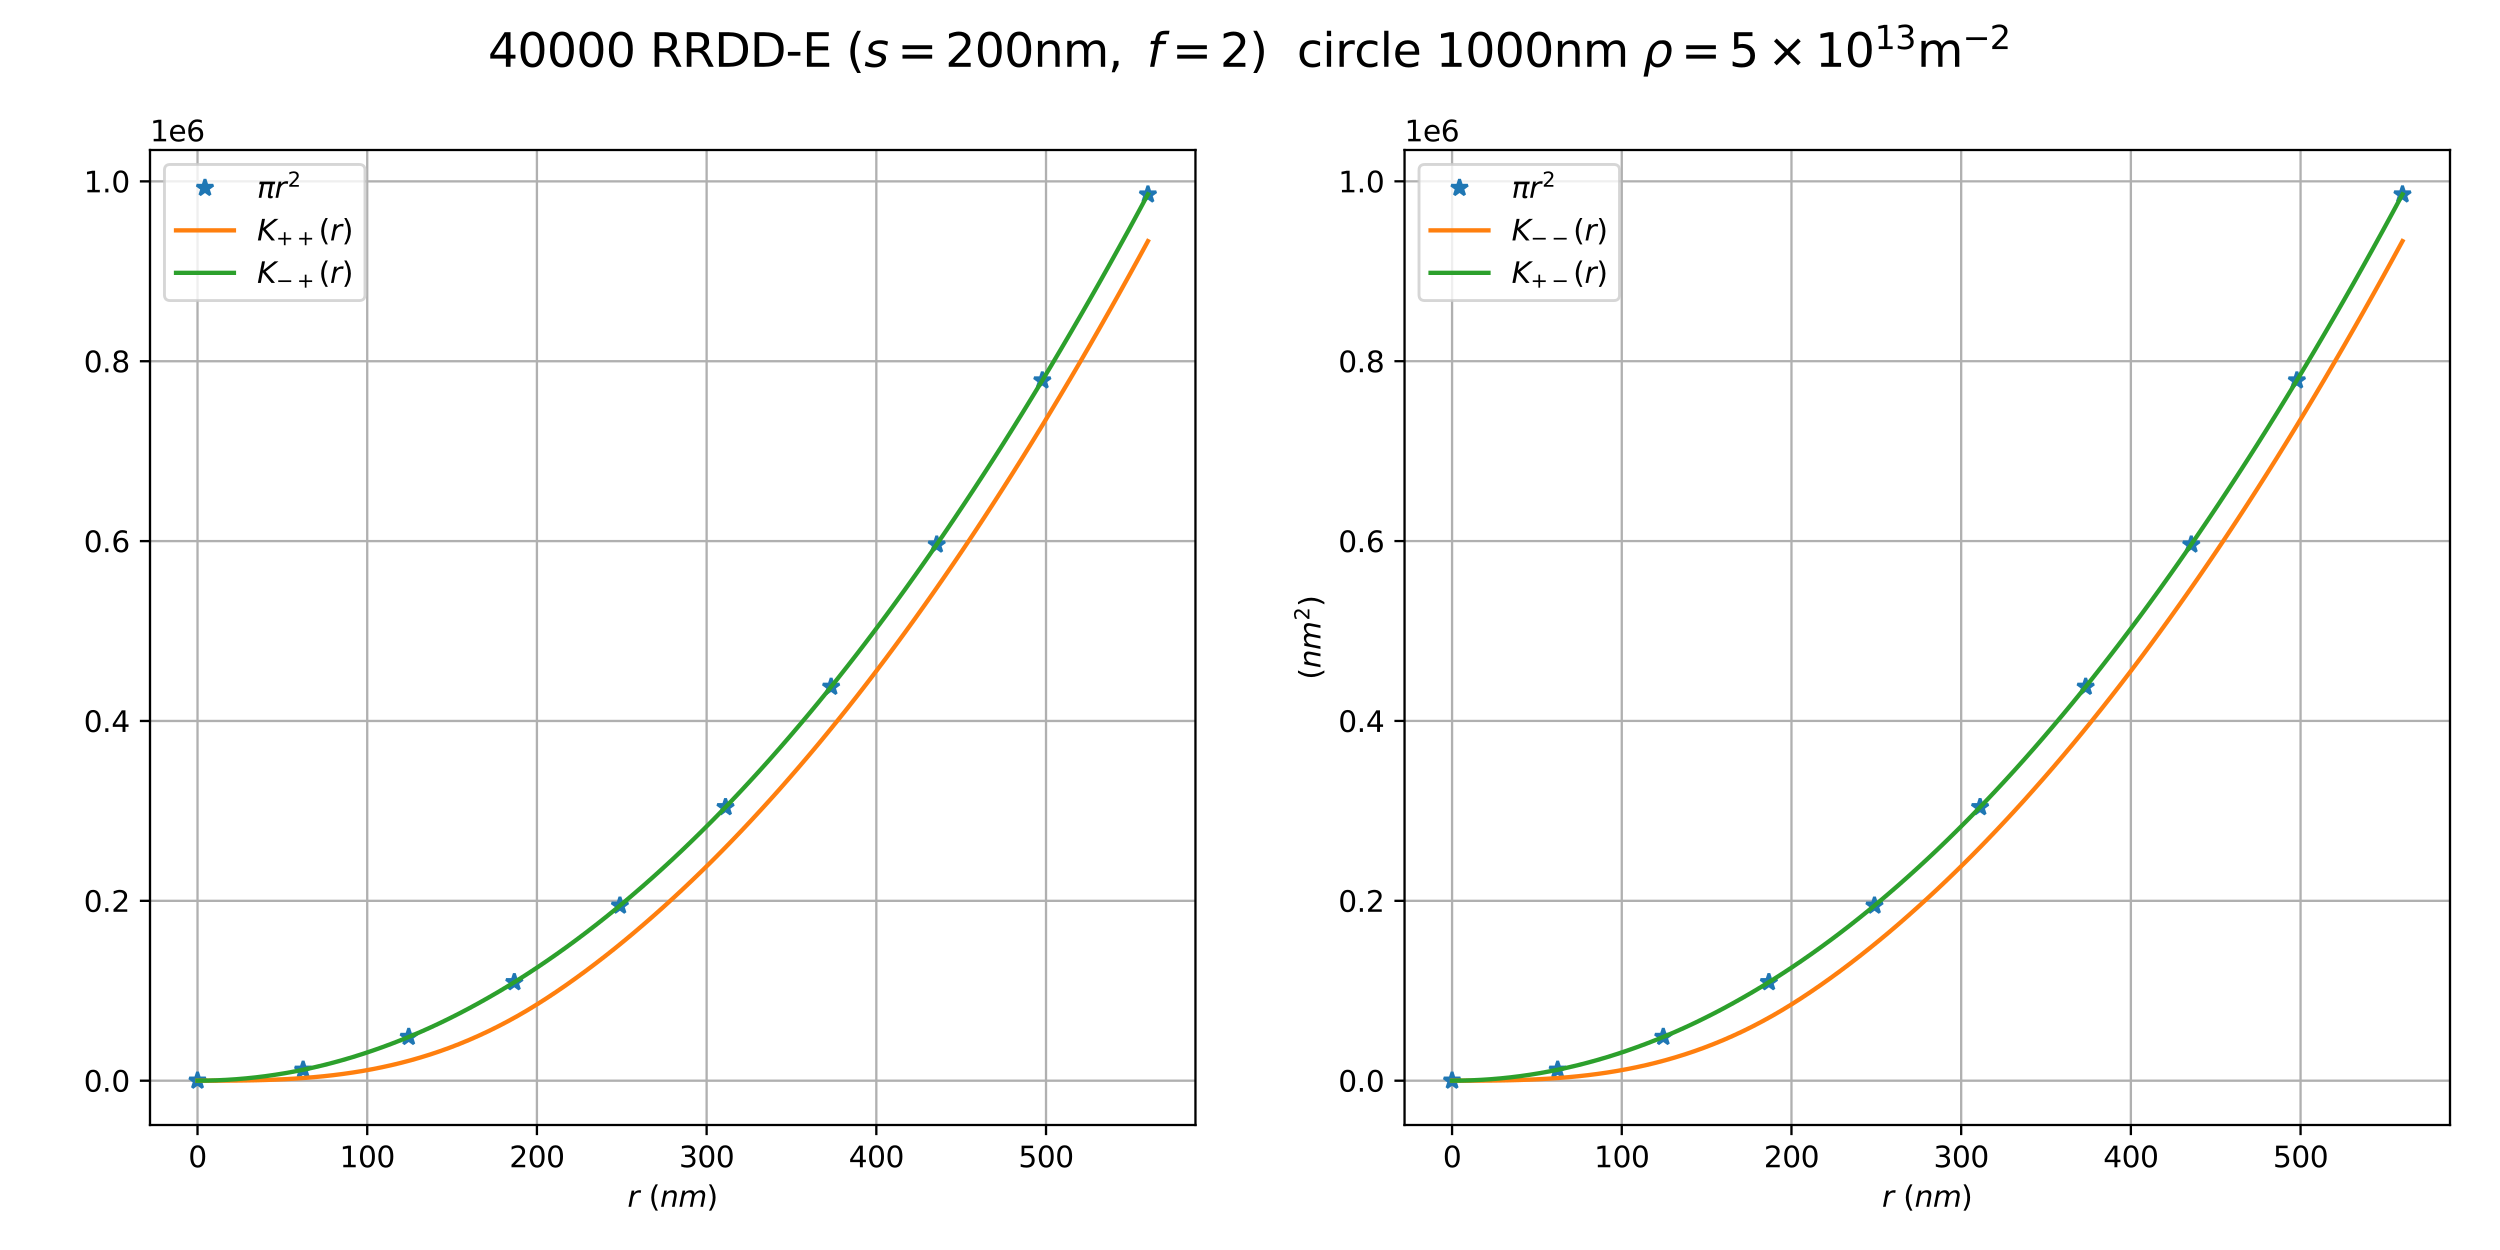 <?xml version="1.0" encoding="utf-8" standalone="no"?>
<!DOCTYPE svg PUBLIC "-//W3C//DTD SVG 1.1//EN"
  "http://www.w3.org/Graphics/SVG/1.1/DTD/svg11.dtd">
<svg height="432pt" version="1.1" viewBox="0 0 864 432" width="864pt" xmlns="http://www.w3.org/2000/svg" xmlns:xlink="http://www.w3.org/1999/xlink">
 <defs>
  <style type="text/css">*{stroke-linecap:butt;stroke-linejoin:round;}</style>
 </defs>
 <g id="figure_1">
  <g id="patch_1">
   <path d="M 0 432 
L 864 432 
L 864 0 
L 0 0 
z
" style="fill:#ffffff;"/>
  </g>
  <g id="axes_1">
   <g id="patch_2">
    <path d="M 51.84 388.8 
L 413.149 388.8 
L 413.149 51.84 
L 51.84 51.84 
z
" style="fill:#ffffff;"/>
   </g>
   <g id="matplotlib.axis_1">
    <g id="xtick_1">
     <g id="line2d_1">
      <path clip-path="url(#p24f7e1f6ef)" d="M 68.263 388.8 
L 68.263 51.84 
" style="fill:none;stroke:#b0b0b0;stroke-linecap:square;stroke-width:0.8;"/>
     </g>
     <g id="line2d_2">
      <defs>
       <path d="M 0 0 
L 0 3.5 
" id="m3c3239a27d" style="stroke:#000000;stroke-width:0.8;"/>
      </defs>
      <g>
       <use style="stroke:#000000;stroke-width:0.8;" x="68.263" xlink:href="#m3c3239a27d" y="388.8"/>
      </g>
     </g>
     <g id="text_1">
      <!-- 0 -->
      <g transform="translate(65.082 403.398)scale(0.1 -0.1)">
       <defs>
        <path d="M 2034 4250 
Q 1547 4250 1301 3770 
Q 1056 3291 1056 2328 
Q 1056 1369 1301 889 
Q 1547 409 2034 409 
Q 2525 409 2770 889 
Q 3016 1369 3016 2328 
Q 3016 3291 2770 3770 
Q 2525 4250 2034 4250 
z
M 2034 4750 
Q 2819 4750 3233 4129 
Q 3647 3509 3647 2328 
Q 3647 1150 3233 529 
Q 2819 -91 2034 -91 
Q 1250 -91 836 529 
Q 422 1150 422 2328 
Q 422 3509 836 4129 
Q 1250 4750 2034 4750 
z
" id="DejaVuSans-30" transform="scale(0.016)"/>
       </defs>
       <use xlink:href="#DejaVuSans-30"/>
      </g>
     </g>
    </g>
    <g id="xtick_2">
     <g id="line2d_3">
      <path clip-path="url(#p24f7e1f6ef)" d="M 126.912 388.8 
L 126.912 51.84 
" style="fill:none;stroke:#b0b0b0;stroke-linecap:square;stroke-width:0.8;"/>
     </g>
     <g id="line2d_4">
      <g>
       <use style="stroke:#000000;stroke-width:0.8;" x="126.912" xlink:href="#m3c3239a27d" y="388.8"/>
      </g>
     </g>
     <g id="text_2">
      <!-- 100 -->
      <g transform="translate(117.368 403.398)scale(0.1 -0.1)">
       <defs>
        <path d="M 794 531 
L 1825 531 
L 1825 4091 
L 703 3866 
L 703 4441 
L 1819 4666 
L 2450 4666 
L 2450 531 
L 3481 531 
L 3481 0 
L 794 0 
L 794 531 
z
" id="DejaVuSans-31" transform="scale(0.016)"/>
       </defs>
       <use xlink:href="#DejaVuSans-31"/>
       <use x="63.623" xlink:href="#DejaVuSans-30"/>
       <use x="127.246" xlink:href="#DejaVuSans-30"/>
      </g>
     </g>
    </g>
    <g id="xtick_3">
     <g id="line2d_5">
      <path clip-path="url(#p24f7e1f6ef)" d="M 185.56 388.8 
L 185.56 51.84 
" style="fill:none;stroke:#b0b0b0;stroke-linecap:square;stroke-width:0.8;"/>
     </g>
     <g id="line2d_6">
      <g>
       <use style="stroke:#000000;stroke-width:0.8;" x="185.56" xlink:href="#m3c3239a27d" y="388.8"/>
      </g>
     </g>
     <g id="text_3">
      <!-- 200 -->
      <g transform="translate(176.017 403.398)scale(0.1 -0.1)">
       <defs>
        <path d="M 1228 531 
L 3431 531 
L 3431 0 
L 469 0 
L 469 531 
Q 828 903 1448 1529 
Q 2069 2156 2228 2338 
Q 2531 2678 2651 2914 
Q 2772 3150 2772 3378 
Q 2772 3750 2511 3984 
Q 2250 4219 1831 4219 
Q 1534 4219 1204 4116 
Q 875 4013 500 3803 
L 500 4441 
Q 881 4594 1212 4672 
Q 1544 4750 1819 4750 
Q 2544 4750 2975 4387 
Q 3406 4025 3406 3419 
Q 3406 3131 3298 2873 
Q 3191 2616 2906 2266 
Q 2828 2175 2409 1742 
Q 1991 1309 1228 531 
z
" id="DejaVuSans-32" transform="scale(0.016)"/>
       </defs>
       <use xlink:href="#DejaVuSans-32"/>
       <use x="63.623" xlink:href="#DejaVuSans-30"/>
       <use x="127.246" xlink:href="#DejaVuSans-30"/>
      </g>
     </g>
    </g>
    <g id="xtick_4">
     <g id="line2d_7">
      <path clip-path="url(#p24f7e1f6ef)" d="M 244.209 388.8 
L 244.209 51.84 
" style="fill:none;stroke:#b0b0b0;stroke-linecap:square;stroke-width:0.8;"/>
     </g>
     <g id="line2d_8">
      <g>
       <use style="stroke:#000000;stroke-width:0.8;" x="244.209" xlink:href="#m3c3239a27d" y="388.8"/>
      </g>
     </g>
     <g id="text_4">
      <!-- 300 -->
      <g transform="translate(234.665 403.398)scale(0.1 -0.1)">
       <defs>
        <path d="M 2597 2516 
Q 3050 2419 3304 2112 
Q 3559 1806 3559 1356 
Q 3559 666 3084 287 
Q 2609 -91 1734 -91 
Q 1441 -91 1130 -33 
Q 819 25 488 141 
L 488 750 
Q 750 597 1062 519 
Q 1375 441 1716 441 
Q 2309 441 2620 675 
Q 2931 909 2931 1356 
Q 2931 1769 2642 2001 
Q 2353 2234 1838 2234 
L 1294 2234 
L 1294 2753 
L 1863 2753 
Q 2328 2753 2575 2939 
Q 2822 3125 2822 3475 
Q 2822 3834 2567 4026 
Q 2313 4219 1838 4219 
Q 1578 4219 1281 4162 
Q 984 4106 628 3988 
L 628 4550 
Q 988 4650 1302 4700 
Q 1616 4750 1894 4750 
Q 2613 4750 3031 4423 
Q 3450 4097 3450 3541 
Q 3450 3153 3228 2886 
Q 3006 2619 2597 2516 
z
" id="DejaVuSans-33" transform="scale(0.016)"/>
       </defs>
       <use xlink:href="#DejaVuSans-33"/>
       <use x="63.623" xlink:href="#DejaVuSans-30"/>
       <use x="127.246" xlink:href="#DejaVuSans-30"/>
      </g>
     </g>
    </g>
    <g id="xtick_5">
     <g id="line2d_9">
      <path clip-path="url(#p24f7e1f6ef)" d="M 302.858 388.8 
L 302.858 51.84 
" style="fill:none;stroke:#b0b0b0;stroke-linecap:square;stroke-width:0.8;"/>
     </g>
     <g id="line2d_10">
      <g>
       <use style="stroke:#000000;stroke-width:0.8;" x="302.858" xlink:href="#m3c3239a27d" y="388.8"/>
      </g>
     </g>
     <g id="text_5">
      <!-- 400 -->
      <g transform="translate(293.314 403.398)scale(0.1 -0.1)">
       <defs>
        <path d="M 2419 4116 
L 825 1625 
L 2419 1625 
L 2419 4116 
z
M 2253 4666 
L 3047 4666 
L 3047 1625 
L 3713 1625 
L 3713 1100 
L 3047 1100 
L 3047 0 
L 2419 0 
L 2419 1100 
L 313 1100 
L 313 1709 
L 2253 4666 
z
" id="DejaVuSans-34" transform="scale(0.016)"/>
       </defs>
       <use xlink:href="#DejaVuSans-34"/>
       <use x="63.623" xlink:href="#DejaVuSans-30"/>
       <use x="127.246" xlink:href="#DejaVuSans-30"/>
      </g>
     </g>
    </g>
    <g id="xtick_6">
     <g id="line2d_11">
      <path clip-path="url(#p24f7e1f6ef)" d="M 361.506 388.8 
L 361.506 51.84 
" style="fill:none;stroke:#b0b0b0;stroke-linecap:square;stroke-width:0.8;"/>
     </g>
     <g id="line2d_12">
      <g>
       <use style="stroke:#000000;stroke-width:0.8;" x="361.506" xlink:href="#m3c3239a27d" y="388.8"/>
      </g>
     </g>
     <g id="text_6">
      <!-- 500 -->
      <g transform="translate(351.963 403.398)scale(0.1 -0.1)">
       <defs>
        <path d="M 691 4666 
L 3169 4666 
L 3169 4134 
L 1269 4134 
L 1269 2991 
Q 1406 3038 1543 3061 
Q 1681 3084 1819 3084 
Q 2600 3084 3056 2656 
Q 3513 2228 3513 1497 
Q 3513 744 3044 326 
Q 2575 -91 1722 -91 
Q 1428 -91 1123 -41 
Q 819 9 494 109 
L 494 744 
Q 775 591 1075 516 
Q 1375 441 1709 441 
Q 2250 441 2565 725 
Q 2881 1009 2881 1497 
Q 2881 1984 2565 2268 
Q 2250 2553 1709 2553 
Q 1456 2553 1204 2497 
Q 953 2441 691 2322 
L 691 4666 
z
" id="DejaVuSans-35" transform="scale(0.016)"/>
       </defs>
       <use xlink:href="#DejaVuSans-35"/>
       <use x="63.623" xlink:href="#DejaVuSans-30"/>
       <use x="127.246" xlink:href="#DejaVuSans-30"/>
      </g>
     </g>
    </g>
    <g id="text_7">
     <!-- $r \ (nm)$ -->
     <g transform="translate(216.845 417.077)scale(0.1 -0.1)">
      <defs>
       <path d="M 2853 2969 
Q 2766 3016 2653 3041 
Q 2541 3066 2413 3066 
Q 1953 3066 1609 2717 
Q 1266 2369 1153 1784 
L 800 0 
L 225 0 
L 909 3500 
L 1484 3500 
L 1375 2956 
Q 1603 3259 1920 3421 
Q 2238 3584 2597 3584 
Q 2691 3584 2781 3573 
Q 2872 3563 2963 3538 
L 2853 2969 
z
" id="DejaVuSans-Oblique-72" transform="scale(0.016)"/>
       <path d="M 1984 4856 
Q 1566 4138 1362 3434 
Q 1159 2731 1159 2009 
Q 1159 1288 1364 580 
Q 1569 -128 1984 -844 
L 1484 -844 
Q 1016 -109 783 600 
Q 550 1309 550 2009 
Q 550 2706 781 3412 
Q 1013 4119 1484 4856 
L 1984 4856 
z
" id="DejaVuSans-28" transform="scale(0.016)"/>
       <path d="M 3566 2113 
L 3156 0 
L 2578 0 
L 2988 2091 
Q 3016 2238 3031 2350 
Q 3047 2463 3047 2528 
Q 3047 2791 2881 2937 
Q 2716 3084 2419 3084 
Q 1956 3084 1622 2776 
Q 1288 2469 1184 1941 
L 800 0 
L 225 0 
L 903 3500 
L 1478 3500 
L 1363 2950 
Q 1603 3253 1940 3418 
Q 2278 3584 2650 3584 
Q 3113 3584 3367 3334 
Q 3622 3084 3622 2631 
Q 3622 2519 3608 2391 
Q 3594 2263 3566 2113 
z
" id="DejaVuSans-Oblique-6e" transform="scale(0.016)"/>
       <path d="M 5747 2113 
L 5338 0 
L 4763 0 
L 5166 2094 
Q 5191 2228 5203 2325 
Q 5216 2422 5216 2491 
Q 5216 2772 5059 2928 
Q 4903 3084 4622 3084 
Q 4203 3084 3875 2770 
Q 3547 2456 3450 1953 
L 3066 0 
L 2491 0 
L 2900 2094 
Q 2925 2209 2937 2307 
Q 2950 2406 2950 2484 
Q 2950 2769 2794 2926 
Q 2638 3084 2363 3084 
Q 1938 3084 1609 2770 
Q 1281 2456 1184 1953 
L 800 0 
L 225 0 
L 909 3500 
L 1484 3500 
L 1375 2956 
Q 1609 3263 1923 3423 
Q 2238 3584 2597 3584 
Q 2978 3584 3223 3384 
Q 3469 3184 3519 2828 
Q 3781 3197 4126 3390 
Q 4472 3584 4856 3584 
Q 5306 3584 5551 3325 
Q 5797 3066 5797 2591 
Q 5797 2488 5784 2364 
Q 5772 2241 5747 2113 
z
" id="DejaVuSans-Oblique-6d" transform="scale(0.016)"/>
       <path d="M 513 4856 
L 1013 4856 
Q 1481 4119 1714 3412 
Q 1947 2706 1947 2009 
Q 1947 1309 1714 600 
Q 1481 -109 1013 -844 
L 513 -844 
Q 928 -128 1133 580 
Q 1338 1288 1338 2009 
Q 1338 2731 1133 3434 
Q 928 4138 513 4856 
z
" id="DejaVuSans-29" transform="scale(0.016)"/>
      </defs>
      <use transform="translate(0 0.125)" xlink:href="#DejaVuSans-Oblique-72"/>
      <use transform="translate(73.584 0.125)" xlink:href="#DejaVuSans-28"/>
      <use transform="translate(112.597 0.125)" xlink:href="#DejaVuSans-Oblique-6e"/>
      <use transform="translate(175.976 0.125)" xlink:href="#DejaVuSans-Oblique-6d"/>
      <use transform="translate(273.388 0.125)" xlink:href="#DejaVuSans-29"/>
     </g>
    </g>
   </g>
   <g id="matplotlib.axis_2">
    <g id="ytick_1">
     <g id="line2d_13">
      <path clip-path="url(#p24f7e1f6ef)" d="M 51.84 373.484 
L 413.149 373.484 
" style="fill:none;stroke:#b0b0b0;stroke-linecap:square;stroke-width:0.8;"/>
     </g>
     <g id="line2d_14">
      <defs>
       <path d="M 0 0 
L -3.5 0 
" id="m08e99e5ff8" style="stroke:#000000;stroke-width:0.8;"/>
      </defs>
      <g>
       <use style="stroke:#000000;stroke-width:0.8;" x="51.84" xlink:href="#m08e99e5ff8" y="373.484"/>
      </g>
     </g>
     <g id="text_8">
      <!-- 0.0 -->
      <g transform="translate(28.937 377.283)scale(0.1 -0.1)">
       <defs>
        <path d="M 684 794 
L 1344 794 
L 1344 0 
L 684 0 
L 684 794 
z
" id="DejaVuSans-2e" transform="scale(0.016)"/>
       </defs>
       <use xlink:href="#DejaVuSans-30"/>
       <use x="63.623" xlink:href="#DejaVuSans-2e"/>
       <use x="95.41" xlink:href="#DejaVuSans-30"/>
      </g>
     </g>
    </g>
    <g id="ytick_2">
     <g id="line2d_15">
      <path clip-path="url(#p24f7e1f6ef)" d="M 51.84 311.323 
L 413.149 311.323 
" style="fill:none;stroke:#b0b0b0;stroke-linecap:square;stroke-width:0.8;"/>
     </g>
     <g id="line2d_16">
      <g>
       <use style="stroke:#000000;stroke-width:0.8;" x="51.84" xlink:href="#m08e99e5ff8" y="311.323"/>
      </g>
     </g>
     <g id="text_9">
      <!-- 0.2 -->
      <g transform="translate(28.937 315.122)scale(0.1 -0.1)">
       <use xlink:href="#DejaVuSans-30"/>
       <use x="63.623" xlink:href="#DejaVuSans-2e"/>
       <use x="95.41" xlink:href="#DejaVuSans-32"/>
      </g>
     </g>
    </g>
    <g id="ytick_3">
     <g id="line2d_17">
      <path clip-path="url(#p24f7e1f6ef)" d="M 51.84 249.162 
L 413.149 249.162 
" style="fill:none;stroke:#b0b0b0;stroke-linecap:square;stroke-width:0.8;"/>
     </g>
     <g id="line2d_18">
      <g>
       <use style="stroke:#000000;stroke-width:0.8;" x="51.84" xlink:href="#m08e99e5ff8" y="249.162"/>
      </g>
     </g>
     <g id="text_10">
      <!-- 0.4 -->
      <g transform="translate(28.937 252.961)scale(0.1 -0.1)">
       <use xlink:href="#DejaVuSans-30"/>
       <use x="63.623" xlink:href="#DejaVuSans-2e"/>
       <use x="95.41" xlink:href="#DejaVuSans-34"/>
      </g>
     </g>
    </g>
    <g id="ytick_4">
     <g id="line2d_19">
      <path clip-path="url(#p24f7e1f6ef)" d="M 51.84 187 
L 413.149 187 
" style="fill:none;stroke:#b0b0b0;stroke-linecap:square;stroke-width:0.8;"/>
     </g>
     <g id="line2d_20">
      <g>
       <use style="stroke:#000000;stroke-width:0.8;" x="51.84" xlink:href="#m08e99e5ff8" y="187"/>
      </g>
     </g>
     <g id="text_11">
      <!-- 0.6 -->
      <g transform="translate(28.937 190.8)scale(0.1 -0.1)">
       <defs>
        <path d="M 2113 2584 
Q 1688 2584 1439 2293 
Q 1191 2003 1191 1497 
Q 1191 994 1439 701 
Q 1688 409 2113 409 
Q 2538 409 2786 701 
Q 3034 994 3034 1497 
Q 3034 2003 2786 2293 
Q 2538 2584 2113 2584 
z
M 3366 4563 
L 3366 3988 
Q 3128 4100 2886 4159 
Q 2644 4219 2406 4219 
Q 1781 4219 1451 3797 
Q 1122 3375 1075 2522 
Q 1259 2794 1537 2939 
Q 1816 3084 2150 3084 
Q 2853 3084 3261 2657 
Q 3669 2231 3669 1497 
Q 3669 778 3244 343 
Q 2819 -91 2113 -91 
Q 1303 -91 875 529 
Q 447 1150 447 2328 
Q 447 3434 972 4092 
Q 1497 4750 2381 4750 
Q 2619 4750 2861 4703 
Q 3103 4656 3366 4563 
z
" id="DejaVuSans-36" transform="scale(0.016)"/>
       </defs>
       <use xlink:href="#DejaVuSans-30"/>
       <use x="63.623" xlink:href="#DejaVuSans-2e"/>
       <use x="95.41" xlink:href="#DejaVuSans-36"/>
      </g>
     </g>
    </g>
    <g id="ytick_5">
     <g id="line2d_21">
      <path clip-path="url(#p24f7e1f6ef)" d="M 51.84 124.839 
L 413.149 124.839 
" style="fill:none;stroke:#b0b0b0;stroke-linecap:square;stroke-width:0.8;"/>
     </g>
     <g id="line2d_22">
      <g>
       <use style="stroke:#000000;stroke-width:0.8;" x="51.84" xlink:href="#m08e99e5ff8" y="124.839"/>
      </g>
     </g>
     <g id="text_12">
      <!-- 0.8 -->
      <g transform="translate(28.937 128.639)scale(0.1 -0.1)">
       <defs>
        <path d="M 2034 2216 
Q 1584 2216 1326 1975 
Q 1069 1734 1069 1313 
Q 1069 891 1326 650 
Q 1584 409 2034 409 
Q 2484 409 2743 651 
Q 3003 894 3003 1313 
Q 3003 1734 2745 1975 
Q 2488 2216 2034 2216 
z
M 1403 2484 
Q 997 2584 770 2862 
Q 544 3141 544 3541 
Q 544 4100 942 4425 
Q 1341 4750 2034 4750 
Q 2731 4750 3128 4425 
Q 3525 4100 3525 3541 
Q 3525 3141 3298 2862 
Q 3072 2584 2669 2484 
Q 3125 2378 3379 2068 
Q 3634 1759 3634 1313 
Q 3634 634 3220 271 
Q 2806 -91 2034 -91 
Q 1263 -91 848 271 
Q 434 634 434 1313 
Q 434 1759 690 2068 
Q 947 2378 1403 2484 
z
M 1172 3481 
Q 1172 3119 1398 2916 
Q 1625 2713 2034 2713 
Q 2441 2713 2670 2916 
Q 2900 3119 2900 3481 
Q 2900 3844 2670 4047 
Q 2441 4250 2034 4250 
Q 1625 4250 1398 4047 
Q 1172 3844 1172 3481 
z
" id="DejaVuSans-38" transform="scale(0.016)"/>
       </defs>
       <use xlink:href="#DejaVuSans-30"/>
       <use x="63.623" xlink:href="#DejaVuSans-2e"/>
       <use x="95.41" xlink:href="#DejaVuSans-38"/>
      </g>
     </g>
    </g>
    <g id="ytick_6">
     <g id="line2d_23">
      <path clip-path="url(#p24f7e1f6ef)" d="M 51.84 62.678 
L 413.149 62.678 
" style="fill:none;stroke:#b0b0b0;stroke-linecap:square;stroke-width:0.8;"/>
     </g>
     <g id="line2d_24">
      <g>
       <use style="stroke:#000000;stroke-width:0.8;" x="51.84" xlink:href="#m08e99e5ff8" y="62.678"/>
      </g>
     </g>
     <g id="text_13">
      <!-- 1.0 -->
      <g transform="translate(28.937 66.478)scale(0.1 -0.1)">
       <use xlink:href="#DejaVuSans-31"/>
       <use x="63.623" xlink:href="#DejaVuSans-2e"/>
       <use x="95.41" xlink:href="#DejaVuSans-30"/>
      </g>
     </g>
    </g>
    <g id="text_14">
     <!-- 1e6 -->
     <g transform="translate(51.84 48.84)scale(0.1 -0.1)">
      <defs>
       <path d="M 3597 1894 
L 3597 1613 
L 953 1613 
Q 991 1019 1311 708 
Q 1631 397 2203 397 
Q 2534 397 2845 478 
Q 3156 559 3463 722 
L 3463 178 
Q 3153 47 2828 -22 
Q 2503 -91 2169 -91 
Q 1331 -91 842 396 
Q 353 884 353 1716 
Q 353 2575 817 3079 
Q 1281 3584 2069 3584 
Q 2775 3584 3186 3129 
Q 3597 2675 3597 1894 
z
M 3022 2063 
Q 3016 2534 2758 2815 
Q 2500 3097 2075 3097 
Q 1594 3097 1305 2825 
Q 1016 2553 972 2059 
L 3022 2063 
z
" id="DejaVuSans-65" transform="scale(0.016)"/>
      </defs>
      <use xlink:href="#DejaVuSans-31"/>
      <use x="63.623" xlink:href="#DejaVuSans-65"/>
      <use x="125.146" xlink:href="#DejaVuSans-36"/>
     </g>
    </g>
   </g>
   <g id="line2d_25">
    <defs>
     <path d="M 0 -3 
L -0.674 -0.927 
L -2.853 -0.927 
L -1.09 0.354 
L -1.763 2.427 
L -0 1.146 
L 1.763 2.427 
L 1.09 0.354 
L 2.853 -0.927 
L 0.674 -0.927 
z
" id="m62454f40f2" style="stroke:#1f77b4;stroke-linejoin:bevel;"/>
    </defs>
    <g clip-path="url(#p24f7e1f6ef)">
     <use style="fill:#1f77b4;stroke:#1f77b4;stroke-linejoin:bevel;" x="68.263" xlink:href="#m62454f40f2" y="373.484"/>
     <use style="fill:#1f77b4;stroke:#1f77b4;stroke-linejoin:bevel;" x="104.759" xlink:href="#m62454f40f2" y="369.703"/>
     <use style="fill:#1f77b4;stroke:#1f77b4;stroke-linejoin:bevel;" x="141.255" xlink:href="#m62454f40f2" y="358.36"/>
     <use style="fill:#1f77b4;stroke:#1f77b4;stroke-linejoin:bevel;" x="177.751" xlink:href="#m62454f40f2" y="339.454"/>
     <use style="fill:#1f77b4;stroke:#1f77b4;stroke-linejoin:bevel;" x="214.247" xlink:href="#m62454f40f2" y="312.987"/>
     <use style="fill:#1f77b4;stroke:#1f77b4;stroke-linejoin:bevel;" x="250.742" xlink:href="#m62454f40f2" y="278.958"/>
     <use style="fill:#1f77b4;stroke:#1f77b4;stroke-linejoin:bevel;" x="287.238" xlink:href="#m62454f40f2" y="237.367"/>
     <use style="fill:#1f77b4;stroke:#1f77b4;stroke-linejoin:bevel;" x="323.734" xlink:href="#m62454f40f2" y="188.213"/>
     <use style="fill:#1f77b4;stroke:#1f77b4;stroke-linejoin:bevel;" x="360.23" xlink:href="#m62454f40f2" y="131.498"/>
     <use style="fill:#1f77b4;stroke:#1f77b4;stroke-linejoin:bevel;" x="396.726" xlink:href="#m62454f40f2" y="67.221"/>
    </g>
   </g>
   <g id="line2d_26">
    <path clip-path="url(#p24f7e1f6ef)" d="M 68.263 373.484 
L 71.615 373.483 
L 74.966 373.478 
L 78.318 373.463 
L 81.67 373.436 
L 85.021 373.392 
L 88.373 373.327 
L 91.725 373.237 
L 95.076 373.118 
L 98.428 372.966 
L 101.78 372.776 
L 105.131 372.543 
L 108.483 372.267 
L 111.835 371.947 
L 115.186 371.575 
L 118.538 371.15 
L 121.89 370.67 
L 125.241 370.129 
L 128.593 369.525 
L 131.945 368.852 
L 135.296 368.114 
L 138.648 367.302 
L 142 366.42 
L 145.351 365.454 
L 148.703 364.416 
L 152.055 363.29 
L 155.406 362.085 
L 158.758 360.789 
L 162.11 359.406 
L 165.461 357.93 
L 168.813 356.366 
L 172.165 354.708 
L 175.516 352.958 
L 178.868 351.114 
L 182.22 349.167 
L 185.571 347.12 
L 188.923 344.985 
L 192.275 342.759 
L 195.626 340.456 
L 198.978 338.071 
L 202.33 335.627 
L 205.681 333.105 
L 209.033 330.518 
L 212.385 327.863 
L 215.736 325.134 
L 219.088 322.339 
L 222.44 319.478 
L 225.791 316.561 
L 229.143 313.577 
L 232.495 310.524 
L 235.846 307.416 
L 239.198 304.241 
L 242.55 301.008 
L 245.901 297.719 
L 249.253 294.344 
L 252.605 290.916 
L 255.956 287.417 
L 259.308 283.859 
L 262.659 280.233 
L 266.011 276.553 
L 269.363 272.817 
L 272.714 268.997 
L 276.066 265.125 
L 279.418 261.191 
L 282.769 257.202 
L 286.121 253.134 
L 289.473 249.008 
L 292.824 244.823 
L 296.176 240.566 
L 299.528 236.249 
L 302.879 231.861 
L 306.231 227.419 
L 309.583 222.907 
L 312.934 218.333 
L 316.286 213.699 
L 319.638 208.992 
L 322.989 204.228 
L 326.341 199.401 
L 329.693 194.511 
L 333.044 189.56 
L 336.396 184.538 
L 339.748 179.451 
L 343.099 174.295 
L 346.451 169.084 
L 349.803 163.809 
L 353.154 158.48 
L 356.506 153.08 
L 359.858 147.608 
L 363.209 142.084 
L 366.561 136.491 
L 369.913 130.847 
L 373.264 125.137 
L 376.616 119.354 
L 379.968 113.5 
L 383.319 107.594 
L 386.671 101.633 
L 390.023 95.591 
L 393.374 89.499 
L 396.726 83.344 
" style="fill:none;stroke:#ff7f0e;stroke-linecap:square;stroke-width:1.5;"/>
   </g>
   <g id="line2d_27">
    <path clip-path="url(#p24f7e1f6ef)" d="M 68.263 373.484 
L 71.615 373.452 
L 74.966 373.356 
L 78.318 373.196 
L 81.67 372.974 
L 85.021 372.687 
L 88.373 372.337 
L 91.725 371.921 
L 95.076 371.443 
L 98.428 370.903 
L 101.78 370.297 
L 105.131 369.629 
L 108.483 368.897 
L 111.835 368.103 
L 115.186 367.24 
L 118.538 366.315 
L 121.89 365.326 
L 125.241 364.272 
L 128.593 363.154 
L 131.945 361.974 
L 135.296 360.732 
L 138.648 359.427 
L 142 358.055 
L 145.351 356.622 
L 148.703 355.123 
L 152.055 353.56 
L 155.406 351.929 
L 158.758 350.237 
L 162.11 348.48 
L 165.461 346.657 
L 168.813 344.772 
L 172.165 342.828 
L 175.516 340.822 
L 178.868 338.75 
L 182.22 336.612 
L 185.571 334.415 
L 188.923 332.147 
L 192.275 329.817 
L 195.626 327.426 
L 198.978 324.97 
L 202.33 322.449 
L 205.681 319.867 
L 209.033 317.218 
L 212.385 314.51 
L 215.736 311.735 
L 219.088 308.892 
L 222.44 305.991 
L 225.791 303.025 
L 229.143 299.995 
L 232.495 296.907 
L 235.846 293.752 
L 239.198 290.531 
L 242.55 287.241 
L 245.901 283.899 
L 249.253 280.483 
L 252.605 277.012 
L 255.956 273.469 
L 259.308 269.863 
L 262.659 266.197 
L 266.011 262.462 
L 269.363 258.662 
L 272.714 254.8 
L 276.066 250.868 
L 279.418 246.887 
L 282.769 242.843 
L 286.121 238.73 
L 289.473 234.551 
L 292.824 230.305 
L 296.176 225.996 
L 299.528 221.621 
L 302.879 217.183 
L 306.231 212.697 
L 309.583 208.125 
L 312.934 203.502 
L 316.286 198.808 
L 319.638 194.057 
L 322.989 189.242 
L 326.341 184.359 
L 329.693 179.412 
L 333.044 174.407 
L 336.396 169.338 
L 339.748 164.207 
L 343.099 159.018 
L 346.451 153.761 
L 349.803 148.426 
L 353.154 143.037 
L 356.506 137.582 
L 359.858 132.072 
L 363.209 126.49 
L 366.561 120.841 
L 369.913 115.129 
L 373.264 109.356 
L 376.616 103.529 
L 379.968 97.638 
L 383.319 91.667 
L 386.671 85.636 
L 390.023 79.547 
L 393.374 73.379 
L 396.726 67.156 
" style="fill:none;stroke:#2ca02c;stroke-linecap:square;stroke-width:1.5;"/>
   </g>
   <g id="patch_3">
    <path d="M 51.84 388.8 
L 51.84 51.84 
" style="fill:none;stroke:#000000;stroke-linecap:square;stroke-linejoin:miter;stroke-width:0.8;"/>
   </g>
   <g id="patch_4">
    <path d="M 413.149 388.8 
L 413.149 51.84 
" style="fill:none;stroke:#000000;stroke-linecap:square;stroke-linejoin:miter;stroke-width:0.8;"/>
   </g>
   <g id="patch_5">
    <path d="M 51.84 388.8 
L 413.149 388.8 
" style="fill:none;stroke:#000000;stroke-linecap:square;stroke-linejoin:miter;stroke-width:0.8;"/>
   </g>
   <g id="patch_6">
    <path d="M 51.84 51.84 
L 413.149 51.84 
" style="fill:none;stroke:#000000;stroke-linecap:square;stroke-linejoin:miter;stroke-width:0.8;"/>
   </g>
   <g id="legend_1">
    <g id="patch_7">
     <path d="M 58.84 103.874 
L 124.14 103.874 
Q 126.14 103.874 126.14 101.874 
L 126.14 58.84 
Q 126.14 56.84 124.14 56.84 
L 58.84 56.84 
Q 56.84 56.84 56.84 58.84 
L 56.84 101.874 
Q 56.84 103.874 58.84 103.874 
z
" style="fill:#ffffff;opacity:0.8;stroke:#cccccc;stroke-linejoin:miter;"/>
    </g>
    <g id="line2d_28"/>
    <g id="line2d_29">
     <g>
      <use style="fill:#1f77b4;stroke:#1f77b4;stroke-linejoin:bevel;" x="70.84" xlink:href="#m62454f40f2" y="64.938"/>
     </g>
    </g>
    <g id="text_15">
     <!-- $ \pi r^2 $ -->
     <g transform="translate(88.84 68.438)scale(0.1 -0.1)">
      <defs>
       <path d="M 584 3500 
L 3938 3500 
L 3825 2925 
L 3384 2925 
L 2966 775 
Q 2922 550 2981 450 
Q 3038 353 3209 353 
Q 3256 353 3325 363 
Q 3397 369 3419 372 
L 3338 -44 
Q 3222 -84 3103 -103 
Q 2981 -122 2866 -122 
Q 2491 -122 2388 81 
Q 2284 288 2391 838 
L 2797 2925 
L 1506 2925 
L 938 0 
L 350 0 
L 919 2925 
L 472 2925 
L 584 3500 
z
" id="DejaVuSans-Oblique-3c0" transform="scale(0.016)"/>
      </defs>
      <use transform="translate(0 0.766)" xlink:href="#DejaVuSans-Oblique-3c0"/>
      <use transform="translate(60.205 0.766)" xlink:href="#DejaVuSans-Oblique-72"/>
      <use transform="translate(105.968 39.047)scale(0.7)" xlink:href="#DejaVuSans-32"/>
     </g>
    </g>
    <g id="line2d_30">
     <path d="M 60.84 79.617 
L 80.84 79.617 
" style="fill:none;stroke:#ff7f0e;stroke-linecap:square;stroke-width:1.5;"/>
    </g>
    <g id="line2d_31"/>
    <g id="text_16">
     <!-- $K_{++}(r)$ -->
     <g transform="translate(88.84 83.117)scale(0.1 -0.1)">
      <defs>
       <path d="M 1081 4666 
L 1716 4666 
L 1331 2700 
L 3781 4666 
L 4622 4666 
L 1850 2438 
L 3878 0 
L 3109 0 
L 1247 2272 
L 806 0 
L 172 0 
L 1081 4666 
z
" id="DejaVuSans-Oblique-4b" transform="scale(0.016)"/>
       <path d="M 2944 4013 
L 2944 2272 
L 4684 2272 
L 4684 1741 
L 2944 1741 
L 2944 0 
L 2419 0 
L 2419 1741 
L 678 1741 
L 678 2272 
L 2419 2272 
L 2419 4013 
L 2944 4013 
z
" id="DejaVuSans-2b" transform="scale(0.016)"/>
      </defs>
      <use transform="translate(0 0.125)" xlink:href="#DejaVuSans-Oblique-4b"/>
      <use transform="translate(65.576 -16.281)scale(0.7)" xlink:href="#DejaVuSans-2b"/>
      <use transform="translate(137.866 -16.281)scale(0.7)" xlink:href="#DejaVuSans-2b"/>
      <use transform="translate(212.891 0.125)" xlink:href="#DejaVuSans-28"/>
      <use transform="translate(251.904 0.125)" xlink:href="#DejaVuSans-Oblique-72"/>
      <use transform="translate(293.018 0.125)" xlink:href="#DejaVuSans-29"/>
     </g>
    </g>
    <g id="line2d_32">
     <path d="M 60.84 94.295 
L 80.84 94.295 
" style="fill:none;stroke:#2ca02c;stroke-linecap:square;stroke-width:1.5;"/>
    </g>
    <g id="line2d_33"/>
    <g id="text_17">
     <!-- $K_{-+}(r)$ -->
     <g transform="translate(88.84 97.795)scale(0.1 -0.1)">
      <defs>
       <path d="M 678 2272 
L 4684 2272 
L 4684 1741 
L 678 1741 
L 678 2272 
z
" id="DejaVuSans-2212" transform="scale(0.016)"/>
      </defs>
      <use transform="translate(0 0.125)" xlink:href="#DejaVuSans-Oblique-4b"/>
      <use transform="translate(65.576 -16.281)scale(0.7)" xlink:href="#DejaVuSans-2212"/>
      <use transform="translate(137.866 -16.281)scale(0.7)" xlink:href="#DejaVuSans-2b"/>
      <use transform="translate(212.891 0.125)" xlink:href="#DejaVuSans-28"/>
      <use transform="translate(251.904 0.125)" xlink:href="#DejaVuSans-Oblique-72"/>
      <use transform="translate(293.018 0.125)" xlink:href="#DejaVuSans-29"/>
     </g>
    </g>
   </g>
  </g>
  <g id="axes_2">
   <g id="patch_8">
    <path d="M 485.411 388.8 
L 846.72 388.8 
L 846.72 51.84 
L 485.411 51.84 
z
" style="fill:#ffffff;"/>
   </g>
   <g id="matplotlib.axis_3">
    <g id="xtick_7">
     <g id="line2d_34">
      <path clip-path="url(#p15d27d066d)" d="M 501.834 388.8 
L 501.834 51.84 
" style="fill:none;stroke:#b0b0b0;stroke-linecap:square;stroke-width:0.8;"/>
     </g>
     <g id="line2d_35">
      <g>
       <use style="stroke:#000000;stroke-width:0.8;" x="501.834" xlink:href="#m3c3239a27d" y="388.8"/>
      </g>
     </g>
     <g id="text_18">
      <!-- 0 -->
      <g transform="translate(498.653 403.398)scale(0.1 -0.1)">
       <use xlink:href="#DejaVuSans-30"/>
      </g>
     </g>
    </g>
    <g id="xtick_8">
     <g id="line2d_36">
      <path clip-path="url(#p15d27d066d)" d="M 560.483 388.8 
L 560.483 51.84 
" style="fill:none;stroke:#b0b0b0;stroke-linecap:square;stroke-width:0.8;"/>
     </g>
     <g id="line2d_37">
      <g>
       <use style="stroke:#000000;stroke-width:0.8;" x="560.483" xlink:href="#m3c3239a27d" y="388.8"/>
      </g>
     </g>
     <g id="text_19">
      <!-- 100 -->
      <g transform="translate(550.939 403.398)scale(0.1 -0.1)">
       <use xlink:href="#DejaVuSans-31"/>
       <use x="63.623" xlink:href="#DejaVuSans-30"/>
       <use x="127.246" xlink:href="#DejaVuSans-30"/>
      </g>
     </g>
    </g>
    <g id="xtick_9">
     <g id="line2d_38">
      <path clip-path="url(#p15d27d066d)" d="M 619.131 388.8 
L 619.131 51.84 
" style="fill:none;stroke:#b0b0b0;stroke-linecap:square;stroke-width:0.8;"/>
     </g>
     <g id="line2d_39">
      <g>
       <use style="stroke:#000000;stroke-width:0.8;" x="619.131" xlink:href="#m3c3239a27d" y="388.8"/>
      </g>
     </g>
     <g id="text_20">
      <!-- 200 -->
      <g transform="translate(609.588 403.398)scale(0.1 -0.1)">
       <use xlink:href="#DejaVuSans-32"/>
       <use x="63.623" xlink:href="#DejaVuSans-30"/>
       <use x="127.246" xlink:href="#DejaVuSans-30"/>
      </g>
     </g>
    </g>
    <g id="xtick_10">
     <g id="line2d_40">
      <path clip-path="url(#p15d27d066d)" d="M 677.78 388.8 
L 677.78 51.84 
" style="fill:none;stroke:#b0b0b0;stroke-linecap:square;stroke-width:0.8;"/>
     </g>
     <g id="line2d_41">
      <g>
       <use style="stroke:#000000;stroke-width:0.8;" x="677.78" xlink:href="#m3c3239a27d" y="388.8"/>
      </g>
     </g>
     <g id="text_21">
      <!-- 300 -->
      <g transform="translate(668.236 403.398)scale(0.1 -0.1)">
       <use xlink:href="#DejaVuSans-33"/>
       <use x="63.623" xlink:href="#DejaVuSans-30"/>
       <use x="127.246" xlink:href="#DejaVuSans-30"/>
      </g>
     </g>
    </g>
    <g id="xtick_11">
     <g id="line2d_42">
      <path clip-path="url(#p15d27d066d)" d="M 736.429 388.8 
L 736.429 51.84 
" style="fill:none;stroke:#b0b0b0;stroke-linecap:square;stroke-width:0.8;"/>
     </g>
     <g id="line2d_43">
      <g>
       <use style="stroke:#000000;stroke-width:0.8;" x="736.429" xlink:href="#m3c3239a27d" y="388.8"/>
      </g>
     </g>
     <g id="text_22">
      <!-- 400 -->
      <g transform="translate(726.885 403.398)scale(0.1 -0.1)">
       <use xlink:href="#DejaVuSans-34"/>
       <use x="63.623" xlink:href="#DejaVuSans-30"/>
       <use x="127.246" xlink:href="#DejaVuSans-30"/>
      </g>
     </g>
    </g>
    <g id="xtick_12">
     <g id="line2d_44">
      <path clip-path="url(#p15d27d066d)" d="M 795.077 388.8 
L 795.077 51.84 
" style="fill:none;stroke:#b0b0b0;stroke-linecap:square;stroke-width:0.8;"/>
     </g>
     <g id="line2d_45">
      <g>
       <use style="stroke:#000000;stroke-width:0.8;" x="795.077" xlink:href="#m3c3239a27d" y="388.8"/>
      </g>
     </g>
     <g id="text_23">
      <!-- 500 -->
      <g transform="translate(785.534 403.398)scale(0.1 -0.1)">
       <use xlink:href="#DejaVuSans-35"/>
       <use x="63.623" xlink:href="#DejaVuSans-30"/>
       <use x="127.246" xlink:href="#DejaVuSans-30"/>
      </g>
     </g>
    </g>
    <g id="text_24">
     <!-- $r \ (nm)$ -->
     <g transform="translate(650.415 417.077)scale(0.1 -0.1)">
      <use transform="translate(0 0.125)" xlink:href="#DejaVuSans-Oblique-72"/>
      <use transform="translate(73.584 0.125)" xlink:href="#DejaVuSans-28"/>
      <use transform="translate(112.597 0.125)" xlink:href="#DejaVuSans-Oblique-6e"/>
      <use transform="translate(175.976 0.125)" xlink:href="#DejaVuSans-Oblique-6d"/>
      <use transform="translate(273.388 0.125)" xlink:href="#DejaVuSans-29"/>
     </g>
    </g>
   </g>
   <g id="matplotlib.axis_4">
    <g id="ytick_7">
     <g id="line2d_46">
      <path clip-path="url(#p15d27d066d)" d="M 485.411 373.484 
L 846.72 373.484 
" style="fill:none;stroke:#b0b0b0;stroke-linecap:square;stroke-width:0.8;"/>
     </g>
     <g id="line2d_47">
      <g>
       <use style="stroke:#000000;stroke-width:0.8;" x="485.411" xlink:href="#m08e99e5ff8" y="373.484"/>
      </g>
     </g>
     <g id="text_25">
      <!-- 0.0 -->
      <g transform="translate(462.508 377.283)scale(0.1 -0.1)">
       <use xlink:href="#DejaVuSans-30"/>
       <use x="63.623" xlink:href="#DejaVuSans-2e"/>
       <use x="95.41" xlink:href="#DejaVuSans-30"/>
      </g>
     </g>
    </g>
    <g id="ytick_8">
     <g id="line2d_48">
      <path clip-path="url(#p15d27d066d)" d="M 485.411 311.321 
L 846.72 311.321 
" style="fill:none;stroke:#b0b0b0;stroke-linecap:square;stroke-width:0.8;"/>
     </g>
     <g id="line2d_49">
      <g>
       <use style="stroke:#000000;stroke-width:0.8;" x="485.411" xlink:href="#m08e99e5ff8" y="311.321"/>
      </g>
     </g>
     <g id="text_26">
      <!-- 0.2 -->
      <g transform="translate(462.508 315.12)scale(0.1 -0.1)">
       <use xlink:href="#DejaVuSans-30"/>
       <use x="63.623" xlink:href="#DejaVuSans-2e"/>
       <use x="95.41" xlink:href="#DejaVuSans-32"/>
      </g>
     </g>
    </g>
    <g id="ytick_9">
     <g id="line2d_50">
      <path clip-path="url(#p15d27d066d)" d="M 485.411 249.158 
L 846.72 249.158 
" style="fill:none;stroke:#b0b0b0;stroke-linecap:square;stroke-width:0.8;"/>
     </g>
     <g id="line2d_51">
      <g>
       <use style="stroke:#000000;stroke-width:0.8;" x="485.411" xlink:href="#m08e99e5ff8" y="249.158"/>
      </g>
     </g>
     <g id="text_27">
      <!-- 0.4 -->
      <g transform="translate(462.508 252.957)scale(0.1 -0.1)">
       <use xlink:href="#DejaVuSans-30"/>
       <use x="63.623" xlink:href="#DejaVuSans-2e"/>
       <use x="95.41" xlink:href="#DejaVuSans-34"/>
      </g>
     </g>
    </g>
    <g id="ytick_10">
     <g id="line2d_52">
      <path clip-path="url(#p15d27d066d)" d="M 485.411 186.995 
L 846.72 186.995 
" style="fill:none;stroke:#b0b0b0;stroke-linecap:square;stroke-width:0.8;"/>
     </g>
     <g id="line2d_53">
      <g>
       <use style="stroke:#000000;stroke-width:0.8;" x="485.411" xlink:href="#m08e99e5ff8" y="186.995"/>
      </g>
     </g>
     <g id="text_28">
      <!-- 0.6 -->
      <g transform="translate(462.508 190.795)scale(0.1 -0.1)">
       <use xlink:href="#DejaVuSans-30"/>
       <use x="63.623" xlink:href="#DejaVuSans-2e"/>
       <use x="95.41" xlink:href="#DejaVuSans-36"/>
      </g>
     </g>
    </g>
    <g id="ytick_11">
     <g id="line2d_54">
      <path clip-path="url(#p15d27d066d)" d="M 485.411 124.833 
L 846.72 124.833 
" style="fill:none;stroke:#b0b0b0;stroke-linecap:square;stroke-width:0.8;"/>
     </g>
     <g id="line2d_55">
      <g>
       <use style="stroke:#000000;stroke-width:0.8;" x="485.411" xlink:href="#m08e99e5ff8" y="124.833"/>
      </g>
     </g>
     <g id="text_29">
      <!-- 0.8 -->
      <g transform="translate(462.508 128.632)scale(0.1 -0.1)">
       <use xlink:href="#DejaVuSans-30"/>
       <use x="63.623" xlink:href="#DejaVuSans-2e"/>
       <use x="95.41" xlink:href="#DejaVuSans-38"/>
      </g>
     </g>
    </g>
    <g id="ytick_12">
     <g id="line2d_56">
      <path clip-path="url(#p15d27d066d)" d="M 485.411 62.67 
L 846.72 62.67 
" style="fill:none;stroke:#b0b0b0;stroke-linecap:square;stroke-width:0.8;"/>
     </g>
     <g id="line2d_57">
      <g>
       <use style="stroke:#000000;stroke-width:0.8;" x="485.411" xlink:href="#m08e99e5ff8" y="62.67"/>
      </g>
     </g>
     <g id="text_30">
      <!-- 1.0 -->
      <g transform="translate(462.508 66.469)scale(0.1 -0.1)">
       <use xlink:href="#DejaVuSans-31"/>
       <use x="63.623" xlink:href="#DejaVuSans-2e"/>
       <use x="95.41" xlink:href="#DejaVuSans-30"/>
      </g>
     </g>
    </g>
    <g id="text_31">
     <!-- $(nm^2)$ -->
     <g transform="translate(456.428 234.87)rotate(-90)scale(0.1 -0.1)">
      <use transform="translate(0 0.766)" xlink:href="#DejaVuSans-28"/>
      <use transform="translate(39.014 0.766)" xlink:href="#DejaVuSans-Oblique-6e"/>
      <use transform="translate(102.393 0.766)" xlink:href="#DejaVuSans-Oblique-6d"/>
      <use transform="translate(204.455 39.047)scale(0.7)" xlink:href="#DejaVuSans-32"/>
      <use transform="translate(251.725 0.766)" xlink:href="#DejaVuSans-29"/>
     </g>
    </g>
    <g id="text_32">
     <!-- 1e6 -->
     <g transform="translate(485.411 48.84)scale(0.1 -0.1)">
      <use xlink:href="#DejaVuSans-31"/>
      <use x="63.623" xlink:href="#DejaVuSans-65"/>
      <use x="125.146" xlink:href="#DejaVuSans-36"/>
     </g>
    </g>
   </g>
   <g id="line2d_58">
    <g clip-path="url(#p15d27d066d)">
     <use style="fill:#1f77b4;stroke:#1f77b4;stroke-linejoin:bevel;" x="501.834" xlink:href="#m62454f40f2" y="373.484"/>
     <use style="fill:#1f77b4;stroke:#1f77b4;stroke-linejoin:bevel;" x="538.33" xlink:href="#m62454f40f2" y="369.703"/>
     <use style="fill:#1f77b4;stroke:#1f77b4;stroke-linejoin:bevel;" x="574.826" xlink:href="#m62454f40f2" y="358.359"/>
     <use style="fill:#1f77b4;stroke:#1f77b4;stroke-linejoin:bevel;" x="611.322" xlink:href="#m62454f40f2" y="339.453"/>
     <use style="fill:#1f77b4;stroke:#1f77b4;stroke-linejoin:bevel;" x="647.818" xlink:href="#m62454f40f2" y="312.986"/>
     <use style="fill:#1f77b4;stroke:#1f77b4;stroke-linejoin:bevel;" x="684.313" xlink:href="#m62454f40f2" y="278.955"/>
     <use style="fill:#1f77b4;stroke:#1f77b4;stroke-linejoin:bevel;" x="720.809" xlink:href="#m62454f40f2" y="237.363"/>
     <use style="fill:#1f77b4;stroke:#1f77b4;stroke-linejoin:bevel;" x="757.305" xlink:href="#m62454f40f2" y="188.208"/>
     <use style="fill:#1f77b4;stroke:#1f77b4;stroke-linejoin:bevel;" x="793.801" xlink:href="#m62454f40f2" y="131.491"/>
     <use style="fill:#1f77b4;stroke:#1f77b4;stroke-linejoin:bevel;" x="830.297" xlink:href="#m62454f40f2" y="67.212"/>
    </g>
   </g>
   <g id="line2d_59">
    <path clip-path="url(#p15d27d066d)" d="M 501.834 373.484 
L 505.186 373.483 
L 508.537 373.478 
L 511.889 373.463 
L 515.241 373.436 
L 518.592 373.392 
L 521.944 373.326 
L 525.296 373.236 
L 528.647 373.116 
L 531.999 372.962 
L 535.351 372.773 
L 538.702 372.544 
L 542.054 372.27 
L 545.406 371.95 
L 548.757 371.579 
L 552.109 371.153 
L 555.461 370.669 
L 558.812 370.121 
L 562.164 369.516 
L 565.516 368.848 
L 568.867 368.106 
L 572.219 367.294 
L 575.571 366.407 
L 578.922 365.443 
L 582.274 364.4 
L 585.626 363.275 
L 588.977 362.067 
L 592.329 360.773 
L 595.681 359.395 
L 599.032 357.922 
L 602.384 356.364 
L 605.736 354.708 
L 609.087 352.951 
L 612.439 351.105 
L 615.791 349.157 
L 619.142 347.112 
L 622.494 344.976 
L 625.846 342.75 
L 629.197 340.45 
L 632.549 338.071 
L 635.901 335.622 
L 639.252 333.105 
L 642.604 330.51 
L 645.955 327.848 
L 649.307 325.128 
L 652.659 322.34 
L 656.01 319.481 
L 659.362 316.554 
L 662.714 313.565 
L 666.065 310.516 
L 669.417 307.41 
L 672.769 304.23 
L 676.12 300.992 
L 679.472 297.695 
L 682.824 294.324 
L 686.175 290.897 
L 689.527 287.4 
L 692.879 283.843 
L 696.23 280.227 
L 699.582 276.551 
L 702.934 272.795 
L 706.285 268.993 
L 709.637 265.124 
L 712.989 261.193 
L 716.34 257.194 
L 719.692 253.131 
L 723.044 249 
L 726.395 244.811 
L 729.747 240.555 
L 733.099 236.238 
L 736.45 231.854 
L 739.802 227.41 
L 743.154 222.9 
L 746.505 218.325 
L 749.857 213.685 
L 753.209 208.984 
L 756.56 204.221 
L 759.912 199.398 
L 763.264 194.512 
L 766.615 189.568 
L 769.967 184.541 
L 773.319 179.46 
L 776.67 174.316 
L 780.022 169.103 
L 783.374 163.826 
L 786.725 158.491 
L 790.077 153.082 
L 793.429 147.622 
L 796.78 142.093 
L 800.132 136.501 
L 803.484 130.851 
L 806.835 125.118 
L 810.187 119.335 
L 813.539 113.493 
L 816.89 107.591 
L 820.242 101.613 
L 823.594 95.575 
L 826.945 89.476 
L 830.297 83.325 
" style="fill:none;stroke:#ff7f0e;stroke-linecap:square;stroke-width:1.5;"/>
   </g>
   <g id="line2d_60">
    <path clip-path="url(#p15d27d066d)" d="M 501.834 373.484 
L 505.186 373.452 
L 508.537 373.356 
L 511.889 373.196 
L 515.241 372.974 
L 518.592 372.687 
L 521.944 372.337 
L 525.296 371.921 
L 528.647 371.443 
L 531.999 370.902 
L 535.351 370.297 
L 538.702 369.629 
L 542.054 368.896 
L 545.406 368.102 
L 548.757 367.239 
L 552.109 366.315 
L 555.461 365.326 
L 558.812 364.271 
L 562.164 363.153 
L 565.516 361.972 
L 568.867 360.73 
L 572.219 359.424 
L 575.571 358.052 
L 578.922 356.619 
L 582.274 355.12 
L 585.626 353.557 
L 588.977 351.926 
L 592.329 350.233 
L 595.681 348.477 
L 599.032 346.653 
L 602.384 344.768 
L 605.736 342.825 
L 609.087 340.818 
L 612.439 338.746 
L 615.791 336.609 
L 619.142 334.411 
L 622.494 332.142 
L 625.846 329.813 
L 629.197 327.422 
L 632.549 324.967 
L 635.901 322.446 
L 639.252 319.864 
L 642.604 317.215 
L 645.955 314.508 
L 649.307 311.733 
L 652.659 308.889 
L 656.01 305.989 
L 659.362 303.022 
L 662.714 299.992 
L 666.065 296.903 
L 669.417 293.748 
L 672.769 290.525 
L 676.12 287.236 
L 679.472 283.894 
L 682.824 280.48 
L 686.175 277.009 
L 689.527 273.465 
L 692.879 269.859 
L 696.23 266.193 
L 699.582 262.458 
L 702.934 258.657 
L 706.285 254.796 
L 709.637 250.867 
L 712.989 246.885 
L 716.34 242.843 
L 719.692 238.73 
L 723.044 234.55 
L 726.395 230.302 
L 729.747 225.991 
L 733.099 221.617 
L 736.45 217.177 
L 739.802 212.688 
L 743.154 208.116 
L 746.505 203.491 
L 749.857 198.796 
L 753.209 194.047 
L 756.56 189.231 
L 759.912 184.347 
L 763.264 179.402 
L 766.615 174.398 
L 769.967 169.327 
L 773.319 164.197 
L 776.67 159.008 
L 780.022 153.753 
L 783.374 148.42 
L 786.725 143.029 
L 790.077 137.574 
L 793.429 132.066 
L 796.78 126.482 
L 800.132 120.837 
L 803.484 115.124 
L 806.835 109.351 
L 810.187 103.523 
L 813.539 97.633 
L 816.89 91.662 
L 820.242 85.632 
L 823.594 79.543 
L 826.945 73.377 
L 830.297 67.156 
" style="fill:none;stroke:#2ca02c;stroke-linecap:square;stroke-width:1.5;"/>
   </g>
   <g id="patch_9">
    <path d="M 485.411 388.8 
L 485.411 51.84 
" style="fill:none;stroke:#000000;stroke-linecap:square;stroke-linejoin:miter;stroke-width:0.8;"/>
   </g>
   <g id="patch_10">
    <path d="M 846.72 388.8 
L 846.72 51.84 
" style="fill:none;stroke:#000000;stroke-linecap:square;stroke-linejoin:miter;stroke-width:0.8;"/>
   </g>
   <g id="patch_11">
    <path d="M 485.411 388.8 
L 846.72 388.8 
" style="fill:none;stroke:#000000;stroke-linecap:square;stroke-linejoin:miter;stroke-width:0.8;"/>
   </g>
   <g id="patch_12">
    <path d="M 485.411 51.84 
L 846.72 51.84 
" style="fill:none;stroke:#000000;stroke-linecap:square;stroke-linejoin:miter;stroke-width:0.8;"/>
   </g>
   <g id="legend_2">
    <g id="patch_13">
     <path d="M 492.411 103.874 
L 557.711 103.874 
Q 559.711 103.874 559.711 101.874 
L 559.711 58.84 
Q 559.711 56.84 557.711 56.84 
L 492.411 56.84 
Q 490.411 56.84 490.411 58.84 
L 490.411 101.874 
Q 490.411 103.874 492.411 103.874 
z
" style="fill:#ffffff;opacity:0.8;stroke:#cccccc;stroke-linejoin:miter;"/>
    </g>
    <g id="line2d_61"/>
    <g id="line2d_62">
     <g>
      <use style="fill:#1f77b4;stroke:#1f77b4;stroke-linejoin:bevel;" x="504.411" xlink:href="#m62454f40f2" y="64.938"/>
     </g>
    </g>
    <g id="text_33">
     <!-- $ \pi r^2 $ -->
     <g transform="translate(522.411 68.438)scale(0.1 -0.1)">
      <use transform="translate(0 0.766)" xlink:href="#DejaVuSans-Oblique-3c0"/>
      <use transform="translate(60.205 0.766)" xlink:href="#DejaVuSans-Oblique-72"/>
      <use transform="translate(105.968 39.047)scale(0.7)" xlink:href="#DejaVuSans-32"/>
     </g>
    </g>
    <g id="line2d_63">
     <path d="M 494.411 79.617 
L 514.411 79.617 
" style="fill:none;stroke:#ff7f0e;stroke-linecap:square;stroke-width:1.5;"/>
    </g>
    <g id="line2d_64"/>
    <g id="text_34">
     <!-- $K_{- -}(r)$ -->
     <g transform="translate(522.411 83.117)scale(0.1 -0.1)">
      <use transform="translate(0 0.125)" xlink:href="#DejaVuSans-Oblique-4b"/>
      <use transform="translate(65.576 -16.281)scale(0.7)" xlink:href="#DejaVuSans-2212"/>
      <use transform="translate(137.866 -16.281)scale(0.7)" xlink:href="#DejaVuSans-2212"/>
      <use transform="translate(212.891 0.125)" xlink:href="#DejaVuSans-28"/>
      <use transform="translate(251.904 0.125)" xlink:href="#DejaVuSans-Oblique-72"/>
      <use transform="translate(293.018 0.125)" xlink:href="#DejaVuSans-29"/>
     </g>
    </g>
    <g id="line2d_65">
     <path d="M 494.411 94.295 
L 514.411 94.295 
" style="fill:none;stroke:#2ca02c;stroke-linecap:square;stroke-width:1.5;"/>
    </g>
    <g id="line2d_66"/>
    <g id="text_35">
     <!-- $K_{+-}(r)$ -->
     <g transform="translate(522.411 97.795)scale(0.1 -0.1)">
      <use transform="translate(0 0.125)" xlink:href="#DejaVuSans-Oblique-4b"/>
      <use transform="translate(65.576 -16.281)scale(0.7)" xlink:href="#DejaVuSans-2b"/>
      <use transform="translate(137.866 -16.281)scale(0.7)" xlink:href="#DejaVuSans-2212"/>
      <use transform="translate(212.891 0.125)" xlink:href="#DejaVuSans-28"/>
      <use transform="translate(251.904 0.125)" xlink:href="#DejaVuSans-Oblique-72"/>
      <use transform="translate(293.018 0.125)" xlink:href="#DejaVuSans-29"/>
     </g>
    </g>
   </g>
  </g>
  <g id="text_36">
   <!-- 40000 RRDD-E $ \left( s = 200 \mathrm{nm}, \ f = 2 \right) $  circle $ 1000 \mathrm{nm} $ $ \rho = 5 \times 10^{13} \mathrm{m^{-2}} $ -->
   <g transform="translate(168.64 23.2)scale(0.16 -0.16)">
    <defs>
     <path id="DejaVuSans-20" transform="scale(0.016)"/>
     <path d="M 2841 2188 
Q 3044 2119 3236 1894 
Q 3428 1669 3622 1275 
L 4263 0 
L 3584 0 
L 2988 1197 
Q 2756 1666 2539 1819 
Q 2322 1972 1947 1972 
L 1259 1972 
L 1259 0 
L 628 0 
L 628 4666 
L 2053 4666 
Q 2853 4666 3247 4331 
Q 3641 3997 3641 3322 
Q 3641 2881 3436 2590 
Q 3231 2300 2841 2188 
z
M 1259 4147 
L 1259 2491 
L 2053 2491 
Q 2509 2491 2742 2702 
Q 2975 2913 2975 3322 
Q 2975 3731 2742 3939 
Q 2509 4147 2053 4147 
L 1259 4147 
z
" id="DejaVuSans-52" transform="scale(0.016)"/>
     <path d="M 1259 4147 
L 1259 519 
L 2022 519 
Q 2988 519 3436 956 
Q 3884 1394 3884 2338 
Q 3884 3275 3436 3711 
Q 2988 4147 2022 4147 
L 1259 4147 
z
M 628 4666 
L 1925 4666 
Q 3281 4666 3915 4102 
Q 4550 3538 4550 2338 
Q 4550 1131 3912 565 
Q 3275 0 1925 0 
L 628 0 
L 628 4666 
z
" id="DejaVuSans-44" transform="scale(0.016)"/>
     <path d="M 313 2009 
L 1997 2009 
L 1997 1497 
L 313 1497 
L 313 2009 
z
" id="DejaVuSans-2d" transform="scale(0.016)"/>
     <path d="M 628 4666 
L 3578 4666 
L 3578 4134 
L 1259 4134 
L 1259 2753 
L 3481 2753 
L 3481 2222 
L 1259 2222 
L 1259 531 
L 3634 531 
L 3634 0 
L 628 0 
L 628 4666 
z
" id="DejaVuSans-45" transform="scale(0.016)"/>
     <path d="M 3200 3397 
L 3091 2853 
Q 2863 2978 2609 3040 
Q 2356 3103 2088 3103 
Q 1634 3103 1373 2948 
Q 1113 2794 1113 2528 
Q 1113 2219 1719 2053 
Q 1766 2041 1788 2034 
L 1972 1978 
Q 2547 1819 2739 1644 
Q 2931 1469 2931 1166 
Q 2931 609 2489 259 
Q 2047 -91 1331 -91 
Q 1053 -91 747 -37 
Q 441 16 72 128 
L 184 722 
Q 500 559 806 475 
Q 1113 391 1394 391 
Q 1816 391 2080 572 
Q 2344 753 2344 1031 
Q 2344 1331 1650 1516 
L 1591 1531 
L 1394 1581 
Q 956 1697 753 1886 
Q 550 2075 550 2369 
Q 550 2928 970 3256 
Q 1391 3584 2113 3584 
Q 2397 3584 2667 3537 
Q 2938 3491 3200 3397 
z
" id="DejaVuSans-Oblique-73" transform="scale(0.016)"/>
     <path d="M 678 2906 
L 4684 2906 
L 4684 2381 
L 678 2381 
L 678 2906 
z
M 678 1631 
L 4684 1631 
L 4684 1100 
L 678 1100 
L 678 1631 
z
" id="DejaVuSans-3d" transform="scale(0.016)"/>
     <path d="M 3513 2113 
L 3513 0 
L 2938 0 
L 2938 2094 
Q 2938 2591 2744 2837 
Q 2550 3084 2163 3084 
Q 1697 3084 1428 2787 
Q 1159 2491 1159 1978 
L 1159 0 
L 581 0 
L 581 3500 
L 1159 3500 
L 1159 2956 
Q 1366 3272 1645 3428 
Q 1925 3584 2291 3584 
Q 2894 3584 3203 3211 
Q 3513 2838 3513 2113 
z
" id="DejaVuSans-6e" transform="scale(0.016)"/>
     <path d="M 3328 2828 
Q 3544 3216 3844 3400 
Q 4144 3584 4550 3584 
Q 5097 3584 5394 3201 
Q 5691 2819 5691 2113 
L 5691 0 
L 5113 0 
L 5113 2094 
Q 5113 2597 4934 2840 
Q 4756 3084 4391 3084 
Q 3944 3084 3684 2787 
Q 3425 2491 3425 1978 
L 3425 0 
L 2847 0 
L 2847 2094 
Q 2847 2600 2669 2842 
Q 2491 3084 2119 3084 
Q 1678 3084 1418 2786 
Q 1159 2488 1159 1978 
L 1159 0 
L 581 0 
L 581 3500 
L 1159 3500 
L 1159 2956 
Q 1356 3278 1631 3431 
Q 1906 3584 2284 3584 
Q 2666 3584 2933 3390 
Q 3200 3197 3328 2828 
z
" id="DejaVuSans-6d" transform="scale(0.016)"/>
     <path d="M 750 794 
L 1409 794 
L 1409 256 
L 897 -744 
L 494 -744 
L 750 256 
L 750 794 
z
" id="DejaVuSans-2c" transform="scale(0.016)"/>
     <path d="M 3059 4863 
L 2969 4384 
L 2419 4384 
Q 2106 4384 1964 4261 
Q 1822 4138 1753 3809 
L 1691 3500 
L 2638 3500 
L 2553 3053 
L 1606 3053 
L 1013 0 
L 434 0 
L 1031 3053 
L 481 3053 
L 563 3500 
L 1113 3500 
L 1159 3744 
Q 1278 4363 1576 4613 
Q 1875 4863 2516 4863 
L 3059 4863 
z
" id="DejaVuSans-Oblique-66" transform="scale(0.016)"/>
     <path d="M 3122 3366 
L 3122 2828 
Q 2878 2963 2633 3030 
Q 2388 3097 2138 3097 
Q 1578 3097 1268 2742 
Q 959 2388 959 1747 
Q 959 1106 1268 751 
Q 1578 397 2138 397 
Q 2388 397 2633 464 
Q 2878 531 3122 666 
L 3122 134 
Q 2881 22 2623 -34 
Q 2366 -91 2075 -91 
Q 1284 -91 818 406 
Q 353 903 353 1747 
Q 353 2603 823 3093 
Q 1294 3584 2113 3584 
Q 2378 3584 2631 3529 
Q 2884 3475 3122 3366 
z
" id="DejaVuSans-63" transform="scale(0.016)"/>
     <path d="M 603 3500 
L 1178 3500 
L 1178 0 
L 603 0 
L 603 3500 
z
M 603 4863 
L 1178 4863 
L 1178 4134 
L 603 4134 
L 603 4863 
z
" id="DejaVuSans-69" transform="scale(0.016)"/>
     <path d="M 2631 2963 
Q 2534 3019 2420 3045 
Q 2306 3072 2169 3072 
Q 1681 3072 1420 2755 
Q 1159 2438 1159 1844 
L 1159 0 
L 581 0 
L 581 3500 
L 1159 3500 
L 1159 2956 
Q 1341 3275 1631 3429 
Q 1922 3584 2338 3584 
Q 2397 3584 2469 3576 
Q 2541 3569 2628 3553 
L 2631 2963 
z
" id="DejaVuSans-72" transform="scale(0.016)"/>
     <path d="M 603 4863 
L 1178 4863 
L 1178 0 
L 603 0 
L 603 4863 
z
" id="DejaVuSans-6c" transform="scale(0.016)"/>
     <path d="M 1203 2875 
Q 1453 3194 1981 3475 
Q 2188 3584 2756 3584 
Q 3394 3584 3694 3078 
Q 3994 2572 3834 1747 
Q 3672 922 3175 415 
Q 2678 -91 2041 -91 
Q 1656 -91 1409 63 
Q 1163 213 1044 525 
L 681 -1331 
L 103 -1331 
L 697 1716 
Q 838 2438 1203 2875 
z
M 3238 1747 
Q 3359 2381 3169 2744 
Q 2978 3103 2522 3103 
Q 2066 3103 1734 2744 
Q 1403 2381 1281 1747 
Q 1156 1113 1347 750 
Q 1538 391 1994 391 
Q 2450 391 2781 750 
Q 3113 1113 3238 1747 
z
" id="DejaVuSans-Oblique-3c1" transform="scale(0.016)"/>
     <path d="M 4488 3438 
L 3059 2003 
L 4488 575 
L 4116 197 
L 2681 1631 
L 1247 197 
L 878 575 
L 2303 2003 
L 878 3438 
L 1247 3816 
L 2681 2381 
L 4116 3816 
L 4488 3438 
z
" id="DejaVuSans-d7" transform="scale(0.016)"/>
    </defs>
    <use transform="translate(0 0.766)" xlink:href="#DejaVuSans-34"/>
    <use transform="translate(63.623 0.766)" xlink:href="#DejaVuSans-30"/>
    <use transform="translate(127.246 0.766)" xlink:href="#DejaVuSans-30"/>
    <use transform="translate(190.869 0.766)" xlink:href="#DejaVuSans-30"/>
    <use transform="translate(254.492 0.766)" xlink:href="#DejaVuSans-30"/>
    <use transform="translate(318.115 0.766)" xlink:href="#DejaVuSans-20"/>
    <use transform="translate(349.902 0.766)" xlink:href="#DejaVuSans-52"/>
    <use transform="translate(419.385 0.766)" xlink:href="#DejaVuSans-52"/>
    <use transform="translate(488.867 0.766)" xlink:href="#DejaVuSans-44"/>
    <use transform="translate(565.869 0.766)" xlink:href="#DejaVuSans-44"/>
    <use transform="translate(642.871 0.766)" xlink:href="#DejaVuSans-2d"/>
    <use transform="translate(678.955 0.766)" xlink:href="#DejaVuSans-45"/>
    <use transform="translate(742.139 0.766)" xlink:href="#DejaVuSans-20"/>
    <use transform="translate(773.926 0.766)" xlink:href="#DejaVuSans-28"/>
    <use transform="translate(812.939 0.766)" xlink:href="#DejaVuSans-Oblique-73"/>
    <use transform="translate(884.521 0.766)" xlink:href="#DejaVuSans-3d"/>
    <use transform="translate(987.793 0.766)" xlink:href="#DejaVuSans-32"/>
    <use transform="translate(1051.416 0.766)" xlink:href="#DejaVuSans-30"/>
    <use transform="translate(1115.039 0.766)" xlink:href="#DejaVuSans-30"/>
    <use transform="translate(1178.662 0.766)" xlink:href="#DejaVuSans-6e"/>
    <use transform="translate(1242.041 0.766)" xlink:href="#DejaVuSans-6d"/>
    <use transform="translate(1339.453 0.766)" xlink:href="#DejaVuSans-2c"/>
    <use transform="translate(1423.193 0.766)" xlink:href="#DejaVuSans-Oblique-66"/>
    <use transform="translate(1477.881 0.766)" xlink:href="#DejaVuSans-3d"/>
    <use transform="translate(1581.152 0.766)" xlink:href="#DejaVuSans-32"/>
    <use transform="translate(1644.775 0.766)" xlink:href="#DejaVuSans-29"/>
    <use transform="translate(1683.789 0.766)" xlink:href="#DejaVuSans-20"/>
    <use transform="translate(1715.576 0.766)" xlink:href="#DejaVuSans-20"/>
    <use transform="translate(1747.363 0.766)" xlink:href="#DejaVuSans-63"/>
    <use transform="translate(1802.343 0.766)" xlink:href="#DejaVuSans-69"/>
    <use transform="translate(1830.127 0.766)" xlink:href="#DejaVuSans-72"/>
    <use transform="translate(1871.24 0.766)" xlink:href="#DejaVuSans-63"/>
    <use transform="translate(1926.22 0.766)" xlink:href="#DejaVuSans-6c"/>
    <use transform="translate(1954.004 0.766)" xlink:href="#DejaVuSans-65"/>
    <use transform="translate(2015.527 0.766)" xlink:href="#DejaVuSans-20"/>
    <use transform="translate(2047.314 0.766)" xlink:href="#DejaVuSans-31"/>
    <use transform="translate(2110.937 0.766)" xlink:href="#DejaVuSans-30"/>
    <use transform="translate(2174.56 0.766)" xlink:href="#DejaVuSans-30"/>
    <use transform="translate(2238.183 0.766)" xlink:href="#DejaVuSans-30"/>
    <use transform="translate(2301.806 0.766)" xlink:href="#DejaVuSans-6e"/>
    <use transform="translate(2365.185 0.766)" xlink:href="#DejaVuSans-6d"/>
    <use transform="translate(2462.597 0.766)" xlink:href="#DejaVuSans-20"/>
    <use transform="translate(2494.384 0.766)" xlink:href="#DejaVuSans-Oblique-3c1"/>
    <use transform="translate(2577.343 0.766)" xlink:href="#DejaVuSans-3d"/>
    <use transform="translate(2680.615 0.766)" xlink:href="#DejaVuSans-35"/>
    <use transform="translate(2763.72 0.766)" xlink:href="#DejaVuSans-d7"/>
    <use transform="translate(2866.992 0.766)" xlink:href="#DejaVuSans-31"/>
    <use transform="translate(2930.615 0.766)" xlink:href="#DejaVuSans-30"/>
    <use transform="translate(2995.195 39.047)scale(0.7)" xlink:href="#DejaVuSans-31"/>
    <use transform="translate(3039.731 39.047)scale(0.7)" xlink:href="#DejaVuSans-33"/>
    <use transform="translate(3087.002 0.766)" xlink:href="#DejaVuSans-6d"/>
    <use transform="translate(3185.371 39.047)scale(0.7)" xlink:href="#DejaVuSans-2212"/>
    <use transform="translate(3244.023 39.047)scale(0.7)" xlink:href="#DejaVuSans-32"/>
   </g>
  </g>
 </g>
 <defs>
  <clipPath id="p24f7e1f6ef">
   <rect height="336.96" width="361.309" x="51.84" y="51.84"/>
  </clipPath>
  <clipPath id="p15d27d066d">
   <rect height="336.96" width="361.309" x="485.411" y="51.84"/>
  </clipPath>
 </defs>
</svg>

